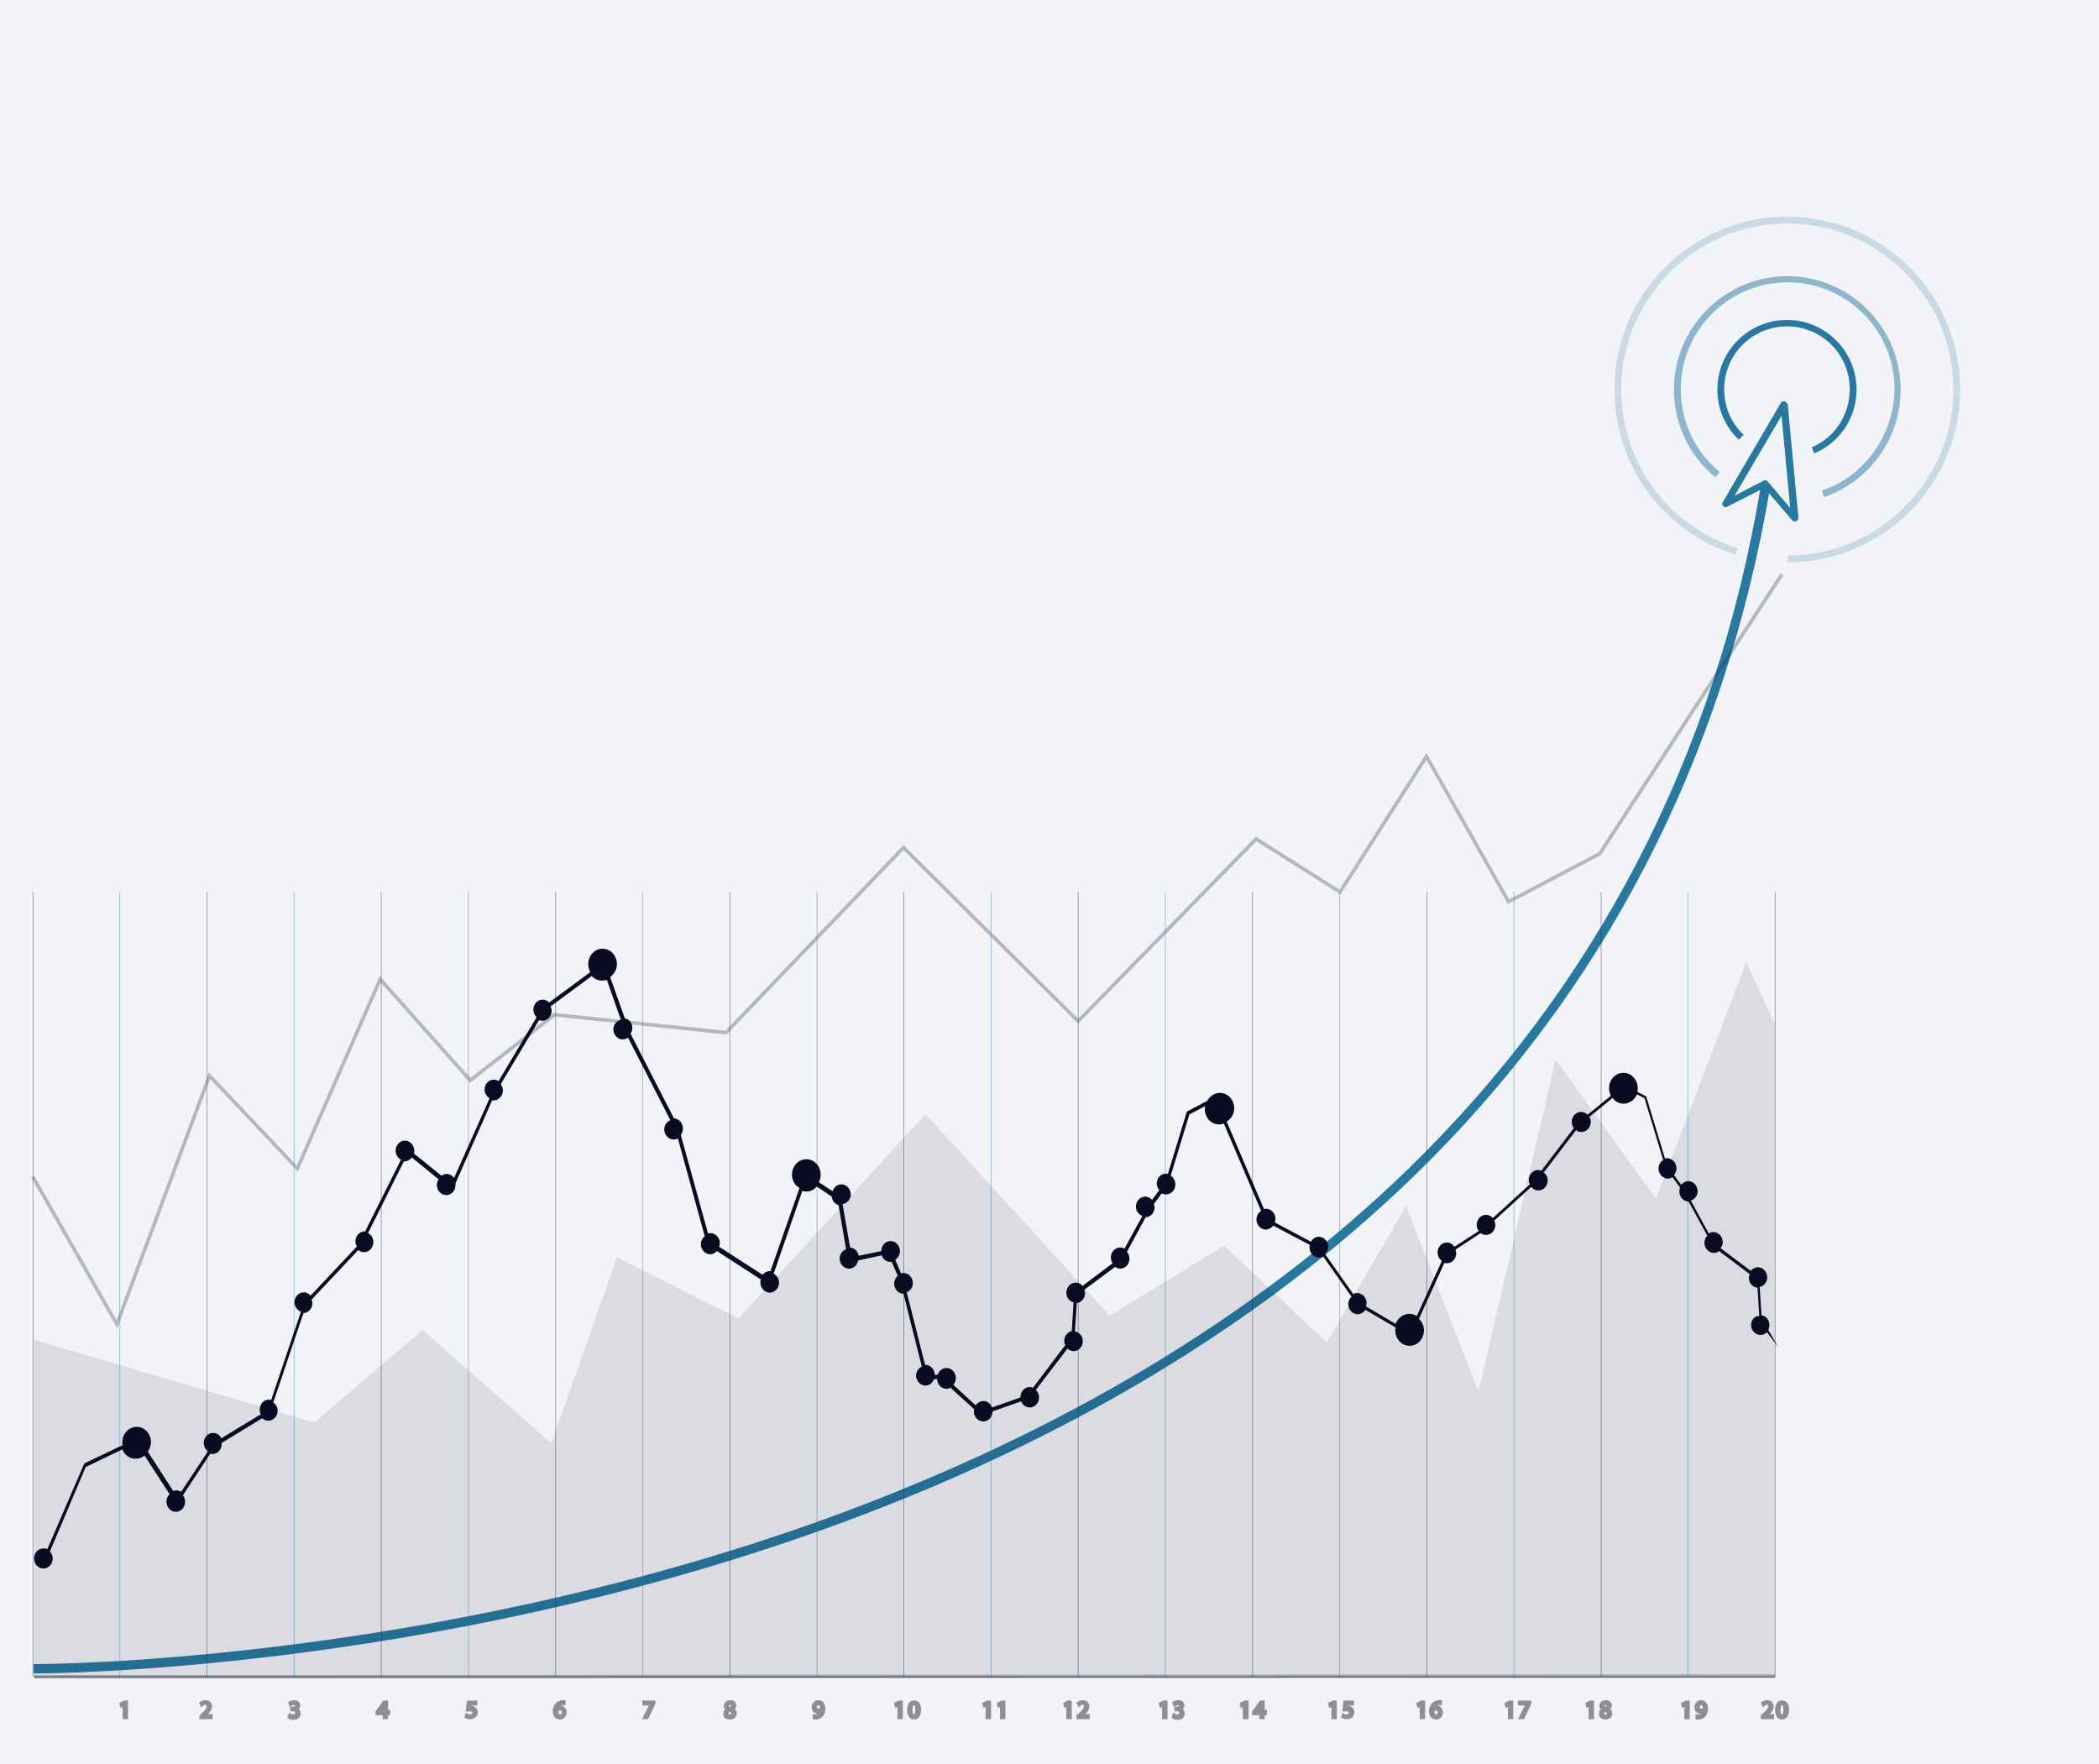 <?xml version="1.0" encoding="utf-8"?>
<!-- Generator: Adobe Illustrator 24.1.0, SVG Export Plug-In . SVG Version: 6.00 Build 0)  -->
<svg version="1.1" id="Layer_1" xmlns="http://www.w3.org/2000/svg" xmlns:xlink="http://www.w3.org/1999/xlink" x="0px" y="0px"
	 viewBox="0 0 585.2 491.8" style="enable-background:new 0 0 585.2 491.8;" xml:space="preserve">
<style type="text/css">
	.st0{fill:#F2F3F6;}
	.st1{fill:#2978A0;}
	.st2{opacity:0.5;fill:#2978A0;enable-background:new    ;}
	.st3{opacity:0.2;fill:#2978A0;enable-background:new    ;}
	.st4{fill:#2978A0;stroke:#2978A0;stroke-width:0.708;stroke-miterlimit:10;}
	.st5{clip-path:url(#SVGID_5_);}
	.st6{clip-path:url(#SVGID_6_);fill:url(#SVGID_7_);}
	.st7{opacity:0.3;fill:none;stroke:url(#SVGID_8_);stroke-miterlimit:10;enable-background:new    ;}
	.st8{opacity:0.3;fill:none;stroke:url(#SVGID_9_);stroke-miterlimit:10;enable-background:new    ;}
	.st9{clip-path:url(#SVGID_12_);}
	.st10{clip-path:url(#SVGID_13_);fill:url(#SVGID_14_);}
	.st11{opacity:0.1;fill:#0A0A23;enable-background:new    ;}
	.st12{opacity:0.5;}
	.st13{fill:#222B49;}
	.st14{fill:#2C2C2C;}
	.st15{fill:#0A0A23;}
	.st16{clip-path:url(#SVGID_17_);}
	.st17{opacity:0.3;clip-path:url(#SVGID_18_);fill:#222B49;enable-background:new    ;}
	.st18{fill:none;}
</style>
<rect class="st0" width="585.2" height="491.8"/>
<g>
	<g>
		<path class="st1" d="M505.1,124.7l0.7,1.7c7.2-3,11.8-10,11.8-17.8c0-10.7-8.7-19.4-19.4-19.4s-19.4,8.7-19.4,19.4
			c0,5.4,2.1,10.3,6,14l1.3-1.4c-3.5-3.3-5.4-7.8-5.4-12.7c0-9.6,7.8-17.5,17.5-17.5s17.5,7.8,17.5,17.5
			C515.7,115.6,511.6,122,505.1,124.7z"/>
		<path class="st2" d="M507.9,136.8l0.6,1.8c12.8-4.4,21.4-16.4,21.4-30c0-17.4-14.2-31.6-31.6-31.6s-31.6,14.2-31.6,31.6
			c0,9.5,4.2,18.5,11.6,24.5l1.2-1.5c-7-5.7-10.9-14.1-10.9-23.1c0-16.4,13.3-29.8,29.8-29.8c16.4,0,29.8,13.3,29.8,29.8
			C528,121.3,519.9,132.7,507.9,136.8z"/>
		<path class="st3" d="M498.3,154.9v1.9c26.6,0,48.2-21.6,48.2-48.2s-21.6-48.2-48.2-48.2c-26.6,0-48.2,21.6-48.2,48.2
			c0,21.2,13.5,39.6,33.7,46l0.6-1.8C465,146.7,452,129,452,108.6c0-25.5,20.8-46.3,46.3-46.3s46.3,20.8,46.3,46.3
			S523.8,154.9,498.3,154.9z"/>
	</g>
</g>
<g>
	<path class="st1" d="M497.5,111.9c-0.4-0.1-0.8,0.1-1,0.4L480.3,140c-0.2,0.4-0.2,0.8,0.1,1.1c0.3,0.3,0.7,0.4,1.1,0.2l10.4-5.3
		l7.8,9.1c0.2,0.2,0.4,0.3,0.7,0.3c0.1,0,0.2,0,0.4-0.1c0.4-0.2,0.6-0.5,0.6-1l-3-31.7C498.2,112.4,497.9,112,497.5,111.9z
		 M499.1,141.6l-6.3-7.4c-0.2-0.2-0.4-0.3-0.7-0.3c-0.1,0-0.3,0-0.4,0.1l-8.1,4.2l13.1-22.3L499.1,141.6z"/>
	<path class="st4" d="M392.6,326.4c-42.3,41-97.1,73.8-162.9,97.6c-112.2,40.4-218.9,40.3-220,40.3v1.9h0.1
		c4.1,0,109.6-0.5,220.4-40.4c66.1-23.8,121.1-56.8,163.6-98c53.1-51.5,86.5-116.2,99.4-192.1l-1.9-0.3
		C478.7,210.9,445.4,275.2,392.6,326.4z"/>
</g>
<g>
	<g>
		<defs>
			<polygon id="SVGID_1_" points="1,1 2,1 1,2 			"/>
		</defs>
		<defs>
			<polygon id="SVGID_4_" points="-1,-1 -2,-1 -1,-2 			"/>
		</defs>
		<clipPath id="SVGID_5_">
			<use xlink:href="#SVGID_1_"  style="overflow:visible;"/>
		</clipPath>
		<clipPath id="SVGID_6_" class="st5">
			<use xlink:href="#SVGID_4_"  style="overflow:visible;"/>
		</clipPath>
		
			<linearGradient id="SVGID_7_" gradientUnits="userSpaceOnUse" x1="252.2" y1="27.745" x2="252.2" y2="307.651" gradientTransform="matrix(1 0 0 -1 0 494)">
			<stop  offset="0" style="stop-color:#000000"/>
			<stop  offset="6.726506e-02" style="stop-color:#353535"/>
			<stop  offset="0.22" style="stop-color:#B7B7B7"/>
			<stop  offset="0.301" style="stop-color:#FFFFFF"/>
		</linearGradient>
		<polygon class="st6" points="385.4,195.2 349.7,251.8 331.5,219 297.6,269.3 245.7,187.4 194.4,287.9 162.6,252.9 134.1,301.2 
			112,273 91.9,325.8 70.4,299.9 42.6,369.2 17.4,331.1 9.5,362.1 9.5,467.5 494.9,467.5 494.9,160.1 415.6,241.4 		"/>
	</g>
</g>
<linearGradient id="SVGID_8_" gradientUnits="userSpaceOnUse" x1="252.942" y1="123.623" x2="252.942" y2="334.173" gradientTransform="matrix(1 0 0 -1 0 494)">
	<stop  offset="0" style="stop-color:#222B49"/>
	<stop  offset="0.301" style="stop-color:#222B49"/>
</linearGradient>
<polyline class="st7" points="496.8,160.1 446,238 420.6,251.4 397.7,210.9 373.6,248.7 350.2,233.9 300.6,284.7 251.9,236.3 
	202.4,287.9 154.6,282.9 131.1,301.2 106,273 82.9,325.8 58.4,299.9 32.6,369.2 9.1,328 "/>
<linearGradient id="SVGID_9_" gradientUnits="userSpaceOnUse" x1="252.2" y1="26" x2="252.2" y2="27.2" gradientTransform="matrix(1 0 0 -1 0 494)">
	<stop  offset="0" style="stop-color:#222B49"/>
	<stop  offset="0.301" style="stop-color:#222B49"/>
</linearGradient>
<line class="st8" x1="9.5" y1="467.5" x2="494.9" y2="467.3"/>
<g>
	<g>
		<defs>
			<polygon id="SVGID_10_" points="1,1 2,1 1,2 			"/>
		</defs>
		<defs>
			<polygon id="SVGID_11_" points="-1,-1 -2,-1 -1,-2 			"/>
		</defs>
		<clipPath id="SVGID_12_">
			<use xlink:href="#SVGID_10_"  style="overflow:visible;"/>
		</clipPath>
		<clipPath id="SVGID_13_" class="st9">
			<use xlink:href="#SVGID_11_"  style="overflow:visible;"/>
		</clipPath>
		
			<linearGradient id="SVGID_14_" gradientUnits="userSpaceOnUse" x1="252.85" y1="29.158" x2="252.85" y2="210.449" gradientTransform="matrix(1 0 0 -1 0 494)">
			<stop  offset="0" style="stop-color:#000000"/>
			<stop  offset="6.726506e-02" style="stop-color:#353535"/>
			<stop  offset="0.22" style="stop-color:#B7B7B7"/>
			<stop  offset="0.301" style="stop-color:#FFFFFF"/>
		</linearGradient>
		<polygon class="st10" points="435.1,293.7 413.6,386.3 393.4,334.5 371.3,372.6 342.7,345.6 310.8,365.1 259.4,308.9 207.3,365.9 
			173.4,348.9 155.1,400.7 119.2,369.1 89,394.9 9.5,371.7 9.5,465.7 496.2,465.7 496.2,283.9 488.3,266.5 463.1,332.5 		"/>
	</g>
</g>
<polygon class="st11" points="433.7,295.4 412.2,388 392,336.2 369.9,374.3 341.3,347.3 309.4,366.8 258,310.6 205.9,367.6 
	172,350.6 153.7,402.4 117.8,370.8 87.6,396.6 9.5,373.5 9.5,467.5 494.8,467.4 494.8,285.6 486.9,268.2 461.7,334.2 "/>
<g class="st12">
	<rect x="81.9" y="248.7" class="st1" width="0.2" height="218.8"/>
	<rect x="57.6" y="248.7" class="st13" width="0.2" height="218.8"/>
	<rect x="33.3" y="248.7" class="st1" width="0.2" height="218.8"/>
	<rect x="106.2" y="248.7" class="st13" width="0.2" height="218.8"/>
	<rect x="130.5" y="248.7" class="st1" width="0.2" height="218.8"/>
	<rect x="154.8" y="248.7" class="st13" width="0.2" height="218.8"/>
	<rect x="179.1" y="248.7" class="st1" width="0.2" height="218.8"/>
	<rect x="203.4" y="248.7" class="st13" width="0.2" height="218.8"/>
	<rect x="227.7" y="248.7" class="st1" width="0.2" height="218.8"/>
	<rect x="251.9" y="248.7" class="st13" width="0.2" height="218.8"/>
	<rect x="276.2" y="248.7" class="st1" width="0.2" height="218.8"/>
	<rect x="300.5" y="248.7" class="st13" width="0.2" height="218.8"/>
	<rect x="324.8" y="248.7" class="st1" width="0.2" height="218.8"/>
	<rect x="349.1" y="248.7" class="st13" width="0.2" height="218.8"/>
	<rect x="373.4" y="248.7" class="st1" width="0.2" height="218.8"/>
	<rect x="397.7" y="248.7" class="st13" width="0.2" height="218.8"/>
	<rect x="422" y="248.7" class="st1" width="0.2" height="218.8"/>
	<rect x="446.3" y="248.7" class="st13" width="0.2" height="218.8"/>
	<rect x="470.5" y="248.7" class="st1" width="0.2" height="218.8"/>
	<rect x="494.8" y="248.7" class="st13" width="0.2" height="218.8"/>
	<rect x="9.1" y="248.7" class="st13" width="0.2" height="218.8"/>
</g>
<g class="st12">
	<g>
		<polygon class="st14" points="35.2,478.8 35.2,474.5 34.7,474.5 33.8,475.1 33.9,475.5 34.7,475.1 34.7,475.1 34.7,478.8 		"/>
		<polygon class="st14" points="35.7,479.3 35.7,474.1 34.6,474.1 33.3,474.8 33.6,476.2 34.2,475.9 34.2,479.3 		"/>
	</g>
	<g>
		<path class="st14" d="M56.5,478l-0.5,0.4v0.4h2.7v-0.5h-1.9l0,0l0.3-0.3c0.9-0.9,1.5-1.5,1.5-2.3c0-0.6-0.4-1.3-1.3-1.3
			c-0.5,0-0.9,0.2-1.2,0.4l0.2,0.4c0.2-0.2,0.5-0.4,0.9-0.4c0.6,0,0.9,0.4,0.9,0.8C58.1,476.4,57.6,477,56.5,478z"/>
		<path class="st14" d="M56.2,477.7l-0.6,0.6v1h3.7v-1.4H58c0.7-0.7,1.1-1.4,1.1-2.2c0-0.8-0.6-1.7-1.8-1.7c-0.6,0-1.1,0.2-1.5,0.5
			l-0.3,0.2l0.6,1.3l0.5-0.4c0.1-0.1,0.3-0.3,0.6-0.3s0.4,0.1,0.4,0.4C57.6,476.3,57.2,476.8,56.2,477.7z"/>
	</g>
	<g>
		<path class="st14" d="M81.8,478.5c-0.4,0-0.8-0.2-1-0.3l-0.2,0.4c0.2,0.1,0.6,0.3,1.1,0.3c1,0,1.6-0.6,1.6-1.3c0-0.6-0.4-1-1-1.1
			l0,0c0.5-0.2,0.8-0.6,0.8-1c0-0.5-0.4-1-1.2-1c-0.5,0-0.9,0.2-1.1,0.3l0.2,0.4c0.2-0.1,0.5-0.3,0.9-0.3c0.5,0,0.8,0.3,0.8,0.6
			c0,0.5-0.5,0.7-1,0.7h-0.3v0.4h0.3c0.6,0,1.1,0.3,1.1,0.9C82.8,478,82.6,478.5,81.8,478.5z"/>
		<path class="st14" d="M81.8,478c-0.3,0-0.6-0.1-0.7-0.2l-0.5-0.3l-0.5,1.4l0.3,0.2c0.3,0.2,0.8,0.4,1.4,0.4c1.4,0,2-0.9,2-1.8
			c0-0.5-0.2-0.9-0.5-1.2c0.2-0.3,0.4-0.6,0.4-1c0-0.7-0.5-1.5-1.7-1.5c-0.6,0-1.1,0.2-1.4,0.4l-0.3,0.2l0.5,1.3l0.1-0.1v1.3h0.8
			c0.1,0,0.6,0,0.6,0.4c0,0,0,0.1-0.1,0.2C82.1,478,81.9,478,81.8,478z M81.7,475.8H81l0.3-0.2c0.1-0.1,0.4-0.2,0.6-0.2
			c0.3,0,0.3,0.1,0.3,0.2C82.2,475.8,81.8,475.8,81.7,475.8z"/>
	</g>
	<g>
		<path class="st14" d="M107.7,478.8v-1.2h0.6v-0.5h-0.6v-2.7h-0.6l-1.9,2.7v0.4h2v1.2h0.5V478.8z M105.8,477.2L105.8,477.2l1.1-1.5
			c0.1-0.2,0.2-0.4,0.4-0.6l0,0c0,0.2,0,0.5,0,0.7v1.4H105.8z"/>
		<polygon class="st14" points="108.2,479.3 108.2,478.2 108.8,478.2 108.8,476.7 108.2,476.7 108.2,474.1 106.9,474.1 104.7,477.1 
			104.7,478.2 106.7,478.2 106.7,479.3 		"/>
	</g>
	<g>
		<path class="st14" d="M131.1,478.5c-0.4,0-0.7-0.1-0.9-0.2l-0.1,0.4c0.2,0.1,0.6,0.3,1.1,0.3c0.9,0,1.6-0.6,1.6-1.5
			c0-0.5-0.3-0.9-0.6-1.1s-0.6-0.2-0.9-0.2c-0.2,0-0.3,0-0.4,0l0.2-1.1h1.6v-0.5h-2.1l-0.3,2.1c0.2,0,0.4,0,0.6,0
			c0.9,0,1.2,0.4,1.2,1C132.1,478.1,131.7,478.5,131.1,478.5z"/>
		<path class="st14" d="M131.1,478c-0.3,0-0.6-0.1-0.7-0.2l-0.5-0.3l-0.4,1.3l0.3,0.2c0.3,0.2,0.7,0.3,1.3,0.3
			c1.2,0,2.1-0.8,2.1-1.9c0-0.7-0.3-1.2-0.8-1.5c-0.3-0.2-0.6-0.3-1-0.3v-0.1h1.7v-1.4h-2.9l-0.3,2.5l-0.1,0.6l0.6-0.1
			c0.1,0,0.3,0,0.5,0c0.8,0,0.8,0.3,0.8,0.5C131.7,477.9,131.3,478,131.1,478z"/>
	</g>
	<g>
		<path class="st14" d="M156.8,475c0.2,0,0.3,0,0.4,0v-0.5c-0.1,0-0.3,0-0.4,0c-0.5,0.1-1,0.3-1.4,0.6c-0.4,0.4-0.7,1.1-0.7,1.9
			c0,1.1,0.6,1.8,1.5,1.8s1.4-0.7,1.4-1.5s-0.5-1.4-1.3-1.4c-0.5,0-0.8,0.2-1,0.5l0,0C155.4,475.8,155.9,475.1,156.8,475z
			 M155.3,477c0.2-0.3,0.5-0.5,0.8-0.5c0.5,0,0.9,0.4,0.9,1s-0.3,1-0.8,1c-0.6,0-0.9-0.5-0.9-1.2C155.3,477.1,155.3,477,155.3,477z"
			/>
		<path class="st14" d="M157.2,475.4h0.5V474h-0.5c-0.1,0-0.3,0-0.5,0c-0.6,0.1-1.2,0.3-1.7,0.8c-0.6,0.6-0.9,1.4-0.9,2.3
			c0,1.4,0.8,2.3,2,2.3c1.1,0,1.9-0.9,1.9-2c0-1-0.7-1.8-1.6-1.9c0.1,0,0.2-0.1,0.3-0.1C157,475.4,157,475.4,157.2,475.4z
			 M156.6,477.4c0,0.1,0,0.6-0.4,0.6s-0.5-0.5-0.5-0.8c0.1-0.2,0.2-0.3,0.4-0.3C156.3,476.9,156.6,476.9,156.6,477.4z"/>
	</g>
	<g>
		<polygon class="st14" points="179.8,478.8 180.4,478.8 182.2,474.9 182.2,474.5 179.5,474.5 179.5,475 181.6,475 181.6,475 		"/>
		<polygon class="st14" points="180.7,479.3 182.7,475.1 182.7,474.1 179.1,474.1 179.1,475.5 180.9,475.5 179,479.3 		"/>
	</g>
	<g>
		<path class="st14" d="M202,477.8c0,0.6,0.5,1.2,1.4,1.2c0.8,0,1.5-0.5,1.5-1.3c0-0.5-0.3-0.9-0.9-1.1l0,0c0.5-0.3,0.7-0.6,0.7-1
			c0-0.5-0.4-1.1-1.3-1.1c-0.8,0-1.3,0.5-1.3,1.1c0,0.4,0.2,0.7,0.7,1l0,0C202.3,476.8,202,477.2,202,477.8z M202.7,475.6
			c0-0.4,0.3-0.7,0.7-0.7c0.5,0,0.7,0.4,0.7,0.7c0,0.4-0.3,0.7-0.7,0.8C203.1,476.2,202.7,476,202.7,475.6z M203.4,476.8
			c0.6,0.2,0.9,0.4,0.9,0.9c0,0.4-0.3,0.8-0.9,0.8c-0.5,0-0.9-0.4-0.9-0.8C202.6,477.3,202.9,476.9,203.4,476.8z"/>
		<path class="st14" d="M203.5,479.4c1.1,0,1.9-0.7,1.9-1.7c0-0.5-0.2-0.9-0.5-1.2c0.2-0.3,0.4-0.6,0.4-1c0-0.8-0.6-1.5-1.7-1.5
			c-1,0-1.8,0.7-1.8,1.6c0,0.4,0.1,0.7,0.4,0.9c-0.3,0.3-0.5,0.7-0.5,1.2C201.5,478.6,202.2,479.4,203.5,479.4z M203.5,475.4
			c0.2,0,0.3,0,0.3,0.2c0,0.1-0.1,0.2-0.2,0.3c-0.3-0.1-0.3-0.2-0.3-0.3C203.2,475.4,203.3,475.4,203.5,475.4z M203.4,477.3
			c0.5,0.2,0.5,0.3,0.5,0.4c0,0.3-0.3,0.3-0.4,0.3c-0.1,0-0.2,0-0.3-0.1s-0.1-0.1-0.1-0.2C203.1,477.5,203.2,477.4,203.4,477.3z"/>
	</g>
	<g>
		<path class="st14" d="M227.6,478.4c-0.2,0-0.3,0-0.5,0v0.5c0.1,0,0.3,0,0.5,0c0.5-0.1,0.9-0.3,1.3-0.6c0.4-0.4,0.7-1.1,0.7-2
			c0-1.1-0.5-1.8-1.4-1.8s-1.5,0.7-1.5,1.5c0,0.7,0.5,1.3,1.3,1.3c0.4,0,0.8-0.2,1-0.5l0,0c-0.1,0.5-0.3,0.9-0.6,1.1
			C228.2,478.2,227.9,478.4,227.6,478.4z M229,476.4c-0.2,0.3-0.5,0.5-0.8,0.5c-0.5,0-0.8-0.4-0.8-0.9c0-0.6,0.4-1,0.8-1
			c0.6,0,0.9,0.6,0.9,1.3C229,476.3,229,476.4,229,476.4z"/>
		<path class="st14" d="M227.1,478l-0.5-0.1v1.5h0.6c0.1,0,0.3,0,0.5,0c0.6-0.1,1.1-0.3,1.5-0.7c0.4-0.4,0.9-1.1,0.9-2.4
			c0-1.4-0.8-2.3-1.9-2.3c-1.1,0-1.9,0.9-1.9,2c0,1,0.7,1.8,1.7,1.8c-0.1,0.1-0.3,0.1-0.4,0.2C227.4,478,227.3,478,227.1,478z
			 M227.8,476c0-0.3,0.1-0.6,0.4-0.6c0.4,0,0.4,0.6,0.4,0.8c-0.1,0.1-0.2,0.2-0.4,0.2C227.8,476.4,227.8,476.1,227.8,476z"/>
	</g>
	<g>
		<polygon class="st14" points="251.2,478.8 251.2,474.5 250.7,474.5 249.8,475.1 249.9,475.5 250.6,475.1 250.6,475.1 250.6,478.8 
					"/>
		<polygon class="st14" points="251.7,479.3 251.7,474.1 250.6,474.1 249.2,474.8 249.6,476.2 250.2,475.9 250.2,479.3 		"/>
	</g>
	<g>
		<path class="st14" d="M253.4,476.7c0,1.4,0.6,2.2,1.4,2.2c1,0,1.5-0.8,1.5-2.3c0-1.4-0.5-2.2-1.4-2.2
			C254,474.5,253.4,475.3,253.4,476.7z M255.7,476.7c0,1.1-0.3,1.8-0.9,1.8c-0.5,0-0.9-0.6-0.9-1.8c0-1.2,0.4-1.8,0.9-1.8
			C255.4,474.9,255.7,475.6,255.7,476.7z"/>
		<path class="st14" d="M252.9,476.7c0,2,1,2.7,1.9,2.7c1.2,0,2-1,2-2.7s-0.7-2.6-1.9-2.6C254,474,252.9,474.7,252.9,476.7z
			 M255.2,476.7c0,0.8-0.2,1.3-0.4,1.3s-0.4-0.4-0.4-1.3s0.2-1.3,0.4-1.3C255.1,475.4,255.2,475.9,255.2,476.7z"/>
	</g>
	<g>
		<polygon class="st14" points="275.8,478.8 275.8,474.5 275.3,474.5 274.4,475.1 274.5,475.5 275.2,475.1 275.2,475.1 275.2,478.8 
					"/>
		<polygon class="st14" points="276.3,479.3 276.3,474.1 275.2,474.1 273.8,474.8 274.2,476.2 274.8,475.9 274.8,479.3 		"/>
	</g>
	<g>
		<polygon class="st14" points="279.9,478.8 279.9,474.5 279.4,474.5 278.4,475.1 278.5,475.5 279.3,475.1 279.3,475.1 279.3,478.8 
					"/>
		<polygon class="st14" points="280.3,479.3 280.3,474.1 279.2,474.1 277.9,474.8 278.2,476.2 278.8,475.9 278.8,479.3 		"/>
	</g>
	<g>
		<polygon class="st14" points="298.4,478.8 298.4,474.5 297.9,474.5 296.9,475.1 297,475.5 297.8,475.1 297.8,475.1 297.8,478.8 		
			"/>
		<polygon class="st14" points="298.8,479.3 298.8,474.1 297.7,474.1 296.4,474.8 296.7,476.2 297.3,475.9 297.3,479.3 		"/>
	</g>
	<g>
		<path class="st14" d="M301,478l-0.5,0.4v0.4h2.7v-0.5h-1.9l0,0l0.3-0.3c0.9-0.9,1.5-1.5,1.5-2.3c0-0.6-0.4-1.3-1.3-1.3
			c-0.5,0-0.9,0.2-1.2,0.4l0.2,0.4c0.2-0.2,0.5-0.4,0.9-0.4c0.6,0,0.9,0.4,0.9,0.8C302.6,476.4,302.1,477,301,478z"/>
		<path class="st14" d="M300.7,477.7l-0.6,0.6v1h3.7v-1.4h-1.2c0.7-0.7,1.1-1.4,1.1-2.2c0-0.8-0.6-1.7-1.8-1.7
			c-0.6,0-1.1,0.2-1.5,0.5l-0.3,0.2l0.6,1.3l0.5-0.4c0.1-0.1,0.3-0.3,0.6-0.3c0.3,0,0.4,0.1,0.4,0.4
			C302.2,476.3,301.7,476.8,300.7,477.7z"/>
	</g>
	<g>
		<polygon class="st14" points="325,478.8 325,474.5 324.5,474.5 323.6,475.1 323.7,475.5 324.5,475.1 324.5,475.1 324.5,478.8 		
			"/>
		<polygon class="st14" points="325.5,479.3 325.5,474.1 324.4,474.1 323,474.8 323.4,476.2 324,475.9 324,479.3 		"/>
	</g>
	<g>
		<path class="st14" d="M328.3,478.5c-0.4,0-0.8-0.2-1-0.3l-0.2,0.4c0.2,0.1,0.6,0.3,1.1,0.3c1,0,1.6-0.6,1.6-1.3c0-0.6-0.4-1-1-1.1
			l0,0c0.5-0.2,0.8-0.6,0.8-1c0-0.5-0.4-1-1.2-1c-0.5,0-0.9,0.2-1.1,0.3l0.2,0.4c0.2-0.1,0.5-0.3,0.9-0.3c0.5,0,0.8,0.3,0.8,0.6
			c0,0.5-0.5,0.7-1,0.7h-0.3v0.4h0.3c0.6,0,1.1,0.3,1.1,0.9C329.3,478,329.1,478.5,328.3,478.5z"/>
		<path class="st14" d="M328.3,478c-0.3,0-0.6-0.1-0.7-0.2l-0.5-0.3l-0.5,1.4l0.3,0.2c0.3,0.2,0.8,0.4,1.4,0.4c1.4,0,2-0.9,2-1.8
			c0-0.5-0.2-0.9-0.5-1.2c0.2-0.3,0.4-0.6,0.4-1c0-0.7-0.5-1.5-1.7-1.5c-0.6,0-1.1,0.2-1.4,0.4l-0.3,0.2l0.5,1.3l0.1-0.1v1.3h0.8
			c0.1,0,0.6,0,0.6,0.4c0,0,0,0.1-0.1,0.2C328.7,478,328.5,478,328.3,478z M328.2,475.8h-0.7l0.3-0.2c0.1-0.1,0.4-0.2,0.6-0.2
			c0.3,0,0.3,0.1,0.3,0.2C328.7,475.8,328.4,475.8,328.2,475.8z"/>
	</g>
	<g>
		<polygon class="st14" points="347.6,478.8 347.6,474.5 347.1,474.5 346.1,475.1 346.3,475.5 347,475.1 347,475.1 347,478.8 		"/>
		<polygon class="st14" points="348.1,479.3 348.1,474.1 347,474.1 345.6,474.8 345.9,476.2 346.5,475.9 346.5,479.3 		"/>
	</g>
	<g>
		<path class="st14" d="M352.2,478.8v-1.2h0.6v-0.5h-0.6v-2.7h-0.6l-1.9,2.7v0.4h2v1.2h0.5V478.8z M350.2,477.2L350.2,477.2l1.1-1.5
			c0.1-0.2,0.2-0.4,0.4-0.6l0,0c0,0.2,0,0.5,0,0.7v1.4H350.2z"/>
		<polygon class="st14" points="352.6,479.3 352.6,478.2 353.2,478.2 353.2,476.7 352.6,476.7 352.6,474.1 351.3,474.1 349.1,477.1 
			349.1,478.2 351.1,478.2 351.1,479.3 		"/>
	</g>
	<g>
		<polygon class="st14" points="372.2,478.8 372.2,474.5 371.7,474.5 370.8,475.1 370.9,475.5 371.6,475.1 371.6,475.1 371.6,478.8 
					"/>
		<polygon class="st14" points="372.7,479.3 372.7,474.1 371.6,474.1 370.2,474.8 370.6,476.2 371.2,475.9 371.2,479.3 		"/>
	</g>
	<g>
		<path class="st14" d="M375.5,478.5c-0.4,0-0.7-0.1-0.9-0.2l-0.1,0.4c0.2,0.1,0.6,0.3,1.1,0.3c0.9,0,1.6-0.6,1.6-1.5
			c0-0.5-0.3-0.9-0.6-1.1c-0.3-0.2-0.6-0.2-0.9-0.2c-0.2,0-0.3,0-0.4,0l0.2-1.1h1.6v-0.5H375l-0.3,2.1c0.2,0,0.4,0,0.6,0
			c0.9,0,1.2,0.4,1.2,1C376.5,478.1,376,478.5,375.5,478.5z"/>
		<path class="st14" d="M375.5,478c-0.3,0-0.6-0.1-0.7-0.2l-0.5-0.3l-0.4,1.3l0.3,0.2c0.3,0.2,0.7,0.3,1.3,0.3
			c1.2,0,2.1-0.8,2.1-1.9c0-0.7-0.3-1.2-0.8-1.5c-0.3-0.2-0.6-0.3-1-0.3v-0.1h1.7v-1.4h-2.9l-0.3,2.5l-0.1,0.6l0.6-0.1
			c0.1,0,0.3,0,0.5,0c0.8,0,0.8,0.3,0.8,0.5C376,477.9,375.7,478,375.5,478z"/>
	</g>
	<g>
		<polygon class="st14" points="396.8,478.8 396.8,474.5 396.3,474.5 395.4,475.1 395.5,475.5 396.2,475.1 396.2,475.1 396.2,478.8 
					"/>
		<polygon class="st14" points="397.3,479.3 397.3,474.1 396.2,474.1 394.8,474.8 395.2,476.2 395.8,475.9 395.8,479.3 		"/>
	</g>
	<g>
		<path class="st14" d="M401,475c0.2,0,0.3,0,0.4,0v-0.5c-0.1,0-0.3,0-0.4,0c-0.5,0.1-1,0.3-1.4,0.6c-0.4,0.4-0.7,1.1-0.7,1.9
			c0,1.1,0.6,1.8,1.5,1.8s1.4-0.7,1.4-1.5s-0.5-1.4-1.3-1.4c-0.5,0-0.8,0.2-1,0.5l0,0C399.6,475.8,400.1,475.1,401,475z M399.6,477
			c0.2-0.3,0.5-0.5,0.8-0.5c0.5,0,0.9,0.4,0.9,1s-0.3,1-0.8,1c-0.6,0-0.9-0.5-0.9-1.2C399.5,477.1,399.6,477,399.6,477z"/>
		<path class="st14" d="M401.5,475.4h0.5V474h-0.5c-0.1,0-0.3,0-0.5,0c-0.6,0.1-1.2,0.3-1.7,0.8c-0.6,0.6-0.9,1.4-0.9,2.3
			c0,1.4,0.8,2.3,2,2.3c1.1,0,1.9-0.9,1.9-2c0-1-0.7-1.8-1.6-1.9c0.1,0,0.2-0.1,0.3-0.1C401.2,475.4,401.3,475.4,401.5,475.4z
			 M400.8,477.4c0,0.1,0,0.6-0.4,0.6s-0.5-0.5-0.5-0.8c0.1-0.2,0.2-0.3,0.4-0.3C400.5,476.9,400.8,476.9,400.8,477.4z"/>
	</g>
	<g>
		<polygon class="st14" points="421.4,478.8 421.4,474.5 420.9,474.5 420,475.1 420.1,475.5 420.8,475.1 420.8,475.1 420.8,478.8 		
			"/>
		<polygon class="st14" points="421.9,479.3 421.9,474.1 420.8,474.1 419.4,474.8 419.8,476.2 420.4,475.9 420.4,479.3 		"/>
	</g>
	<g>
		<polygon class="st14" points="424,478.8 424.6,478.8 426.4,474.9 426.4,474.5 423.7,474.5 423.7,475 425.8,475 425.8,475 		"/>
		<polygon class="st14" points="424.9,479.3 426.9,475.1 426.9,474.1 423.2,474.1 423.2,475.5 425.1,475.5 423.2,479.3 		"/>
	</g>
	<g>
		<polygon class="st14" points="444,478.8 444,474.5 443.5,474.5 442.5,475.1 442.6,475.5 443.4,475.1 443.4,475.1 443.4,478.8 		
			"/>
		<polygon class="st14" points="444.4,479.3 444.4,474.1 443.3,474.1 442,474.8 442.3,476.2 442.9,475.9 442.9,479.3 		"/>
	</g>
	<g>
		<path class="st14" d="M446.1,477.8c0,0.6,0.5,1.2,1.4,1.2c0.8,0,1.5-0.5,1.5-1.3c0-0.5-0.3-0.9-0.9-1.1l0,0c0.5-0.3,0.7-0.6,0.7-1
			c0-0.5-0.4-1.1-1.3-1.1c-0.8,0-1.3,0.5-1.3,1.1c0,0.4,0.2,0.7,0.7,1l0,0C446.5,476.8,446.1,477.2,446.1,477.8z M446.8,475.6
			c0-0.4,0.3-0.7,0.7-0.7c0.5,0,0.7,0.4,0.7,0.7c0,0.4-0.3,0.7-0.7,0.8C447.2,476.2,446.8,476,446.8,475.6z M447.5,476.8
			c0.6,0.2,0.9,0.4,0.9,0.9c0,0.4-0.3,0.8-0.9,0.8c-0.5,0-0.9-0.4-0.9-0.8C446.7,477.3,447,476.9,447.5,476.8z"/>
		<path class="st14" d="M447.6,479.4c1.1,0,1.9-0.7,1.9-1.7c0-0.5-0.2-0.9-0.5-1.2c0.2-0.3,0.4-0.6,0.4-1c0-0.8-0.6-1.5-1.7-1.5
			c-1,0-1.8,0.7-1.8,1.6c0,0.4,0.1,0.7,0.4,0.9c-0.3,0.3-0.5,0.7-0.5,1.2C445.7,478.6,446.3,479.4,447.6,479.4z M447.6,475.4
			c0.2,0,0.3,0,0.3,0.2c0,0.1-0.1,0.2-0.2,0.3c-0.3-0.1-0.3-0.2-0.3-0.3C447.3,475.4,447.4,475.4,447.6,475.4z M447.5,477.3
			c0.5,0.2,0.5,0.3,0.5,0.4c0,0.3-0.3,0.3-0.4,0.3s-0.2,0-0.3-0.1c-0.1-0.1-0.1-0.1-0.1-0.2C447.2,477.5,447.3,477.4,447.5,477.3z"
			/>
	</g>
	<g>
		<polygon class="st14" points="470.6,478.8 470.6,474.5 470.1,474.5 469.2,475.1 469.3,475.5 470.1,475.1 470.1,475.1 470.1,478.8 
					"/>
		<polygon class="st14" points="471.1,479.3 471.1,474.1 470,474.1 468.6,474.8 469,476.2 469.6,475.9 469.6,479.3 		"/>
	</g>
	<g>
		<path class="st14" d="M473.7,478.4c-0.2,0-0.3,0-0.5,0v0.5c0.1,0,0.3,0,0.5,0c0.5-0.1,0.9-0.3,1.3-0.6c0.4-0.4,0.7-1.1,0.7-2
			c0-1.1-0.5-1.8-1.4-1.8s-1.5,0.7-1.5,1.5c0,0.7,0.5,1.3,1.3,1.3c0.4,0,0.8-0.2,1-0.5l0,0c-0.1,0.5-0.3,0.9-0.6,1.1
			C474.3,478.2,474,478.4,473.7,478.4z M475.1,476.4c-0.2,0.3-0.5,0.5-0.8,0.5c-0.5,0-0.8-0.4-0.8-0.9c0-0.6,0.4-1,0.8-1
			c0.6,0,0.9,0.6,0.9,1.3C475.1,476.3,475.1,476.4,475.1,476.4z"/>
		<path class="st14" d="M473.2,478l-0.5-0.1v1.5h0.6c0.1,0,0.3,0,0.5,0c0.6-0.1,1.1-0.3,1.5-0.7c0.4-0.4,0.9-1.1,0.9-2.4
			c0-1.4-0.8-2.3-1.9-2.3s-1.9,0.9-1.9,2c0,1,0.7,1.8,1.7,1.8c-0.1,0.1-0.3,0.1-0.4,0.2C473.5,478,473.4,478,473.2,478z M473.9,476
			c0-0.3,0.1-0.6,0.4-0.6c0.4,0,0.4,0.6,0.4,0.8c-0.1,0.1-0.2,0.2-0.4,0.2C473.9,476.4,473.9,476.1,473.9,476z"/>
	</g>
	<g>
		<path class="st14" d="M491.8,478l-0.5,0.4v0.4h2.7v-0.5h-1.9l0,0l0.3-0.3c0.9-0.9,1.5-1.5,1.5-2.3c0-0.6-0.4-1.3-1.3-1.3
			c-0.5,0-0.9,0.2-1.2,0.4l0.2,0.4c0.2-0.2,0.5-0.4,0.9-0.4c0.6,0,0.9,0.4,0.9,0.8C493.4,476.4,492.9,477,491.8,478z"/>
		<path class="st14" d="M491.5,477.7l-0.6,0.6v1h3.7v-1.4h-1.2c0.7-0.7,1.1-1.4,1.1-2.2c0-0.8-0.6-1.7-1.8-1.7
			c-0.6,0-1.1,0.2-1.5,0.5l-0.3,0.2l0.6,1.3l0.5-0.4c0.1-0.1,0.3-0.3,0.6-0.3c0.3,0,0.4,0.1,0.4,0.4
			C492.9,476.3,492.5,476.8,491.5,477.7z"/>
	</g>
	<g>
		<path class="st14" d="M495.3,476.7c0,1.4,0.6,2.2,1.4,2.2c1,0,1.5-0.8,1.5-2.3c0-1.4-0.5-2.2-1.4-2.2
			C496,474.5,495.3,475.3,495.3,476.7z M497.7,476.7c0,1.1-0.3,1.8-0.9,1.8c-0.5,0-0.9-0.6-0.9-1.8c0-1.2,0.4-1.8,0.9-1.8
			C497.4,474.9,497.7,475.6,497.7,476.7z"/>
		<path class="st14" d="M494.9,476.7c0,2,1,2.7,1.9,2.7c1.2,0,2-1,2-2.7s-0.7-2.6-1.9-2.6C495.9,474,494.9,474.7,494.9,476.7z
			 M497.2,476.7c0,0.8-0.2,1.3-0.4,1.3c-0.2,0-0.4-0.4-0.4-1.3s0.2-1.3,0.4-1.3C497,475.4,497.2,475.9,497.2,476.7z"/>
	</g>
</g>
<path class="st15" d="M488.2,369.4c0,1.5,1.2,2.8,2.6,2.8c0.7,0,1.4-0.3,1.8-0.8l3.2,4.2l0,0l-2.8-4.8c0.2-0.4,0.3-0.9,0.3-1.4
	c0-1.4-0.9-2.5-2.2-2.7l-0.5-7.9c1.2-0.2,2.1-1.4,2.1-2.7c0-1.5-1.2-2.8-2.6-2.8c-0.8,0-1.5,0.4-2,1l-8.4-6.3
	c0.4-0.5,0.6-1.1,0.6-1.7c0-1.5-1.2-2.8-2.6-2.8c-0.5,0-0.9,0.1-1.3,0.4l-5-9.2c1.1-0.3,1.9-1.4,1.9-2.6c0-1.5-1.2-2.8-2.6-2.8
	c-0.8,0-1.5,0.4-2,1l-2-2.7c0.5-0.5,0.7-1.2,0.7-1.9c0-1.5-1.2-2.8-2.6-2.8c-0.2,0-0.4,0-0.6,0.1l-5.2-17.2v-0.1l-2.5-1.3
	c0.1-0.3,0.1-0.7,0.1-1c0-2.4-1.8-4.3-4-4.3s-4,1.9-4,4.3c0,0.8,0.2,1.4,0.5,2.1l-6.5,5.3c-0.5-0.5-1.1-0.8-1.8-0.8
	c-1.4,0-2.6,1.2-2.6,2.8c0,0.7,0.2,1.3,0.6,1.7l-9.1,11.9c-0.3-0.1-0.6-0.2-0.9-0.2c-1.4,0-2.6,1.2-2.6,2.8c0,0.4,0.1,0.8,0.3,1.2
	l-10.3,9.4c-0.5-0.6-1.2-0.9-1.9-0.9c-1.4,0-2.6,1.2-2.6,2.8c0,0.6,0.2,1.2,0.6,1.7l-6.8,4.4c-0.5-0.7-1.2-1.2-2.1-1.2
	c-1.4,0-2.6,1.2-2.6,2.8c0,1,0.5,1.9,1.2,2.3l-7,15.4c-0.6-0.4-1.3-0.6-2.1-0.6c-1.7,0-3.2,1.2-3.8,2.8l-8.3-4.9
	c0.1-0.3,0.2-0.6,0.2-0.9c0-1.5-1.2-2.8-2.6-2.8c-0.4,0-0.8,0.1-1.1,0.3l-7.9-11.2c0.5-0.5,0.9-1.2,0.9-2c0-1.5-1.2-2.8-2.6-2.8
	c-1,0-1.8,0.6-2.2,1.4l-10.1-5.4c0.1-0.3,0.2-0.6,0.2-1c0-1.5-1.2-2.8-2.6-2.8c-0.2,0-0.4,0-0.6,0.1L342,312.7
	c1.2-0.7,2.1-2.1,2.1-3.7c0-2.4-1.8-4.3-4-4.3c-1.5,0-2.8,0.9-3.5,2.2l-5.7,3l-5.3,17.4c-0.2,0-0.3-0.1-0.5-0.1
	c-1.4,0-2.6,1.2-2.6,2.8c0,0.7,0.3,1.3,0.7,1.8l-2,2.7c-0.5-0.5-1.2-0.9-1.9-0.9c-1.4,0-2.6,1.2-2.6,2.8c0,1.2,0.7,2.2,1.8,2.6
	l-5,9.1c-0.4-0.2-0.7-0.3-1.2-0.3c-1.4,0-2.6,1.2-2.6,2.8c0,0.6,0.2,1.2,0.5,1.6l-8.4,6.3c-0.5-0.6-1.2-0.9-1.9-0.9
	c-1.4,0-2.6,1.2-2.6,2.8c0,1.3,0.8,2.4,2,2.7l-0.5,8c-1.2,0.3-2.1,1.4-2.1,2.7c0,0.4,0.1,0.9,0.3,1.2l-9,11.9
	c-0.3-0.1-0.6-0.2-0.9-0.2c-1.4,0-2.6,1.2-2.6,2.8v0.1l-7.9,2.8c-0.4-1-1.3-1.8-2.4-1.8c-0.9,0-1.7,0.5-2.2,1.2l-6.2-5.7
	c0.4-0.5,0.7-1.2,0.7-1.9c0-1.5-1.2-2.8-2.6-2.8c-1.2,0-2.1,0.8-2.5,1.9h-0.8l0,0c0-1.5-1.2-2.8-2.6-2.8h-0.1l-5.1-20.2
	c1-0.4,1.7-1.4,1.7-2.6c0-1.5-1.2-2.8-2.6-2.8c-0.3,0-0.5,0.1-0.7,0.1l-1.6-3.8c0.8-0.5,1.3-1.4,1.3-2.4c0-1.5-1.2-2.8-2.6-2.8
	c-1.4,0-2.6,1.2-2.6,2.8l0,0l-6.3,1.3c-0.2-1.2-1.2-2.2-2.4-2.3l-2.1-12.1c1.3-0.2,2.3-1.3,2.3-2.7c0-1.5-1.2-2.8-2.6-2.8
	c-1.2,0-2.1,0.8-2.5,1.9l-3.8-2.5c0.3-0.6,0.5-1.3,0.5-2.1c0-2.4-1.8-4.3-4-4.3s-4,1.9-4,4.3c0,1.6,0.8,3,2.1,3.7l-8.1,23.2
	c-0.1,0-0.1,0-0.2,0c-0.8,0-1.5,0.4-2,1l-12.1-7.8c0.1-0.3,0.2-0.7,0.2-1c0-1.5-1.2-2.8-2.6-2.8c-0.2,0-0.4,0-0.7,0.1l-7.6-27.5
	c0.4-0.5,0.6-1.1,0.6-1.8c0-1.5-1.1-2.7-2.5-2.8l-12.1-23.6c0.3-0.4,0.5-1,0.5-1.6c0-1.3-0.9-2.5-2.1-2.7l-4.1-11.5
	c1.1-0.8,1.9-2.1,1.9-3.6c0-2.4-1.8-4.3-4-4.3s-4,1.9-4,4.3c0,0.8,0.2,1.6,0.6,2.2l-11.5,8.5c-0.5-0.5-1.1-0.8-1.8-0.8
	c-1.4,0-2.6,1.2-2.6,2.8c0,0.8,0.4,1.6,0.9,2.1L139,301.4c-0.4-0.2-0.8-0.4-1.3-0.4c-1.4,0-2.6,1.2-2.6,2.8c0,1,0.6,1.9,1.4,2.4
	l-9.9,22.2c-0.5-0.6-1.2-1.1-2-1.1c-0.6,0-1.1,0.2-1.5,0.5l-7.7-6.2c0.1-0.3,0.1-0.5,0.1-0.8c0-1.5-1.2-2.8-2.6-2.8
	s-2.6,1.2-2.6,2.8c0,1.1,0.6,2.1,1.5,2.5l-10,20h-0.1c-1.4,0-2.6,1.2-2.6,2.8c0,0.5,0.1,1,0.4,1.4l-12.9,13.7
	c-0.5-0.5-1.1-0.9-1.9-0.9c-1.4,0-2.6,1.2-2.6,2.8c0,1.2,0.8,2.2,1.8,2.6l-8.3,24.6c-0.2,0-0.4-0.1-0.6-0.1c-1.4,0-2.6,1.2-2.6,2.8
	c0,0.5,0.1,0.9,0.3,1.3l-11,6.7c-0.4-0.9-1.3-1.5-2.3-1.5c-1.4,0-2.6,1.2-2.6,2.8c0,1,0.5,1.8,1.2,2.3l-7.5,11.3
	c-0.4-0.2-0.8-0.4-1.3-0.4c-0.3,0-0.6,0.1-0.9,0.2l-7.1-11c0.5-0.7,0.9-1.6,0.9-2.6c0-2.4-1.8-4.3-4-4.3s-4,1.9-4,4.3
	c0,0.3,0,0.5,0.1,0.8L23.5,408l-10.3,23.9c-0.3-0.2-0.7-0.2-1.1-0.2c-1.4,0-2.6,1.2-2.6,2.8c0,0.1,0,0.1,0,0.2l0.2,0.9
	c0.4,1,1.3,1.7,2.4,1.7c1.4,0,2.6-1.2,2.6-2.8c0-0.8-0.3-1.4-0.8-1.9l10-23.6l10.2-4.9c0.6,1.5,2,2.6,3.7,2.6c0.9,0,1.8-0.3,2.5-0.9
	l7,10.8c-0.6,0.5-0.9,1.3-0.9,2.1c0,1.5,1.2,2.8,2.6,2.8c1.4,0,2.6-1.2,2.6-2.8c0-0.7-0.2-1.3-0.6-1.8l7.6-11.6
	c0.2,0,0.4,0.1,0.6,0.1c1.4,0,2.6-1.2,2.6-2.8c0-0.1,0-0.2,0-0.3l11.3-6.9c0.5,0.4,1,0.7,1.7,0.7c1.4,0,2.6-1.2,2.6-2.8
	c0-1-0.5-1.8-1.2-2.3l8.4-24.9c1.4-0.1,2.5-1.3,2.5-2.7c0-0.4-0.1-0.7-0.2-1.1l13-13.8c0.4,0.4,1,0.6,1.6,0.6c1.4,0,2.6-1.2,2.6-2.8
	c0-1.1-0.6-2.1-1.5-2.5l10-20h0.1c0.8,0,1.6-0.4,2.1-1.1l7.5,6.1c-0.3,0.4-0.5,1-0.5,1.6c0,1.5,1.2,2.8,2.6,2.8s2.6-1.2,2.6-2.8
	c0-0.2,0-0.4,0-0.5l10.2-23.1c0.1,0,0.2,0,0.4,0c1.4,0,2.6-1.2,2.6-2.8c0-0.6-0.2-1.2-0.6-1.7l10.7-17.9c0.3,0.1,0.6,0.2,0.9,0.2
	c1.4,0,2.6-1.2,2.6-2.8c0-0.4-0.1-0.8-0.3-1.2l11.5-8.5c0.7,0.8,1.7,1.3,2.9,1.3c0.5,0,0.9-0.1,1.3-0.2l3.9,11.1
	c-1.2,0.3-2.1,1.4-2.1,2.7c0,1.5,1.2,2.8,2.6,2.8c0.5,0,1-0.2,1.5-0.5l11.8,23c-1,0.4-1.7,1.4-1.7,2.6c0,1.5,1.2,2.8,2.6,2.8
	c0.4,0,0.8-0.1,1.2-0.3l7.5,27.3c-0.7,0.5-1.1,1.3-1.1,2.2c0,1.5,1.2,2.8,2.6,2.8c0.8,0,1.4-0.4,1.9-0.9l12.2,7.9
	c-0.1,0.3-0.1,0.6-0.1,0.9c0,1.5,1.2,2.8,2.6,2.8c1.4,0,2.6-1.2,2.6-2.8c0-1.1-0.6-2-1.5-2.5l8-23.1c0.3,0.1,0.7,0.2,1.1,0.2
	c1.2,0,2.2-0.5,2.9-1.4l4.2,2.8c0.1,1.2,0.9,2.1,1.9,2.4l2.1,12.3c-1.1,0.4-1.8,1.4-1.8,2.6c0,1.5,1.2,2.8,2.6,2.8
	c1.3,0,2.3-1,2.6-2.3l6.5-1.4c0.4,1.1,1.3,1.8,2.4,1.8c0.1,0,0.3,0,0.4,0l1.7,3.9c-0.6,0.5-1,1.3-1,2.2c0,1.5,1.2,2.8,2.6,2.8l0,0
	L257,381c-0.9,0.4-1.6,1.4-1.6,2.5c0,1.5,1.2,2.8,2.6,2.8c1.1,0,2-0.7,2.4-1.8h0.9c0,1.5,1.2,2.7,2.6,2.7c0.4,0,0.8-0.1,1.1-0.3
	l6.6,6c0,0.2-0.1,0.4-0.1,0.6c0,1.5,1.2,2.8,2.6,2.8s2.6-1.2,2.6-2.8l0,0l8-2.8c0.4,1,1.3,1.7,2.4,1.7c1.4,0,2.6-1.2,2.6-2.8
	c0-0.8-0.4-1.6-0.9-2.1l8.8-11.5c0.5,0.4,1.1,0.7,1.7,0.7c1.4,0,2.6-1.2,2.6-2.8c0-1.4-1-2.5-2.2-2.7l0.5-7.9
	c1.3-0.2,2.3-1.3,2.3-2.7c0-0.4-0.1-0.7-0.2-1l8.6-6.4c0.4,0.3,0.9,0.5,1.4,0.5c1.4,0,2.6-1.2,2.6-2.8c0-0.7-0.3-1.4-0.7-1.9
	l5.2-9.6c1.4-0.1,2.5-1.3,2.5-2.7c0-0.3-0.1-0.7-0.2-1l2.2-3c0.4,0.2,0.8,0.3,1.2,0.3c1.4,0,2.6-1.2,2.6-2.8c0-1-0.5-1.9-1.3-2.4
	l5.2-17.1l4.4-2.3c0,0.2-0.1,0.5-0.1,0.8c0,2.4,1.8,4.3,4,4.3c0.5,0,0.9-0.1,1.3-0.3l10.4,24.4c-0.8,0.5-1.3,1.4-1.3,2.4
	c0,1.5,1.2,2.8,2.6,2.8c0.9,0,1.6-0.5,2.1-1.1l10.2,5.4c-0.1,0.2-0.1,0.5-0.1,0.7c0,1.5,1.2,2.8,2.6,2.8c0.4,0,0.8-0.1,1.2-0.3
	l7.9,11.2c-0.5,0.5-0.9,1.2-0.9,2.1c0,1.5,1.2,2.8,2.6,2.8c0.9,0,1.7-0.5,2.2-1.2l8.4,4.9c0,0.2-0.1,0.5-0.1,0.8
	c0,2.4,1.8,4.3,4,4.3s4-1.9,4-4.3c0-1.3-0.5-2.4-1.4-3.2l7.1-15.6c0.2,0.1,0.5,0.1,0.7,0.1c1.4,0,2.6-1.2,2.6-2.8
	c0-0.3-0.1-0.7-0.2-1l7-4.6c0.4,0.3,1,0.5,1.5,0.5c1.4,0,2.6-1.2,2.6-2.8c0-0.4-0.1-0.9-0.3-1.2l10.3-9.4c0.5,0.6,1.2,1,2,1
	c1.4,0,2.6-1.2,2.6-2.8c0-0.9-0.4-1.7-1.1-2.2l9-11.8c0.4,0.3,0.9,0.5,1.5,0.5c1.4,0,2.6-1.2,2.6-2.8c0-0.5-0.1-1-0.4-1.4l6.5-5.3
	c0.7,1,1.8,1.6,3.1,1.6c1.6,0,3.1-1.1,3.7-2.6l2.1,1.1l5.2,17.2c-0.8,0.5-1.3,1.4-1.3,2.4c0,1.5,1.2,2.8,2.6,2.8
	c0.5,0,0.9-0.2,1.3-0.4l2.1,2.9c-0.1,0.3-0.2,0.7-0.2,1.1c0,1.5,1.2,2.8,2.6,2.8l0,0l5.2,9.5c-0.5,0.5-0.8,1.2-0.8,2
	c0,1.5,1.2,2.8,2.6,2.8c0.6,0,1.1-0.2,1.5-0.5l8.5,6.4c-0.1,0.3-0.2,0.7-0.2,1.1c0,1.5,1.1,2.6,2.4,2.7l0.5,7.9
	C489.2,366.8,488.2,368,488.2,369.4z"/>
<g>
	<defs>
		<polygon id="SVGID_15_" points="1,1 2,1 1,2 		"/>
	</defs>
	<defs>
		<polygon id="SVGID_16_" points="-1,-1 -2,-1 -1,-2 		"/>
	</defs>
	<clipPath id="SVGID_17_">
		<use xlink:href="#SVGID_15_"  style="overflow:visible;"/>
	</clipPath>
	<clipPath id="SVGID_18_" class="st16">
		<use xlink:href="#SVGID_16_"  style="overflow:visible;"/>
	</clipPath>
	<path class="st17" d="M505,106.4L505,106.4L505,106.4z"/>
</g>
<g>
	<line class="st18" x1="42" y1="467.5" x2="494.8" y2="467.5"/>
	<rect x="9.5" y="467.4" class="st14" width="485.3" height="0.2"/>
</g>
<rect y="-24.7" class="st18" width="754.8" height="515.7"/>
<rect y="-25.4" class="st18" width="754.8" height="517.1"/>
</svg>
